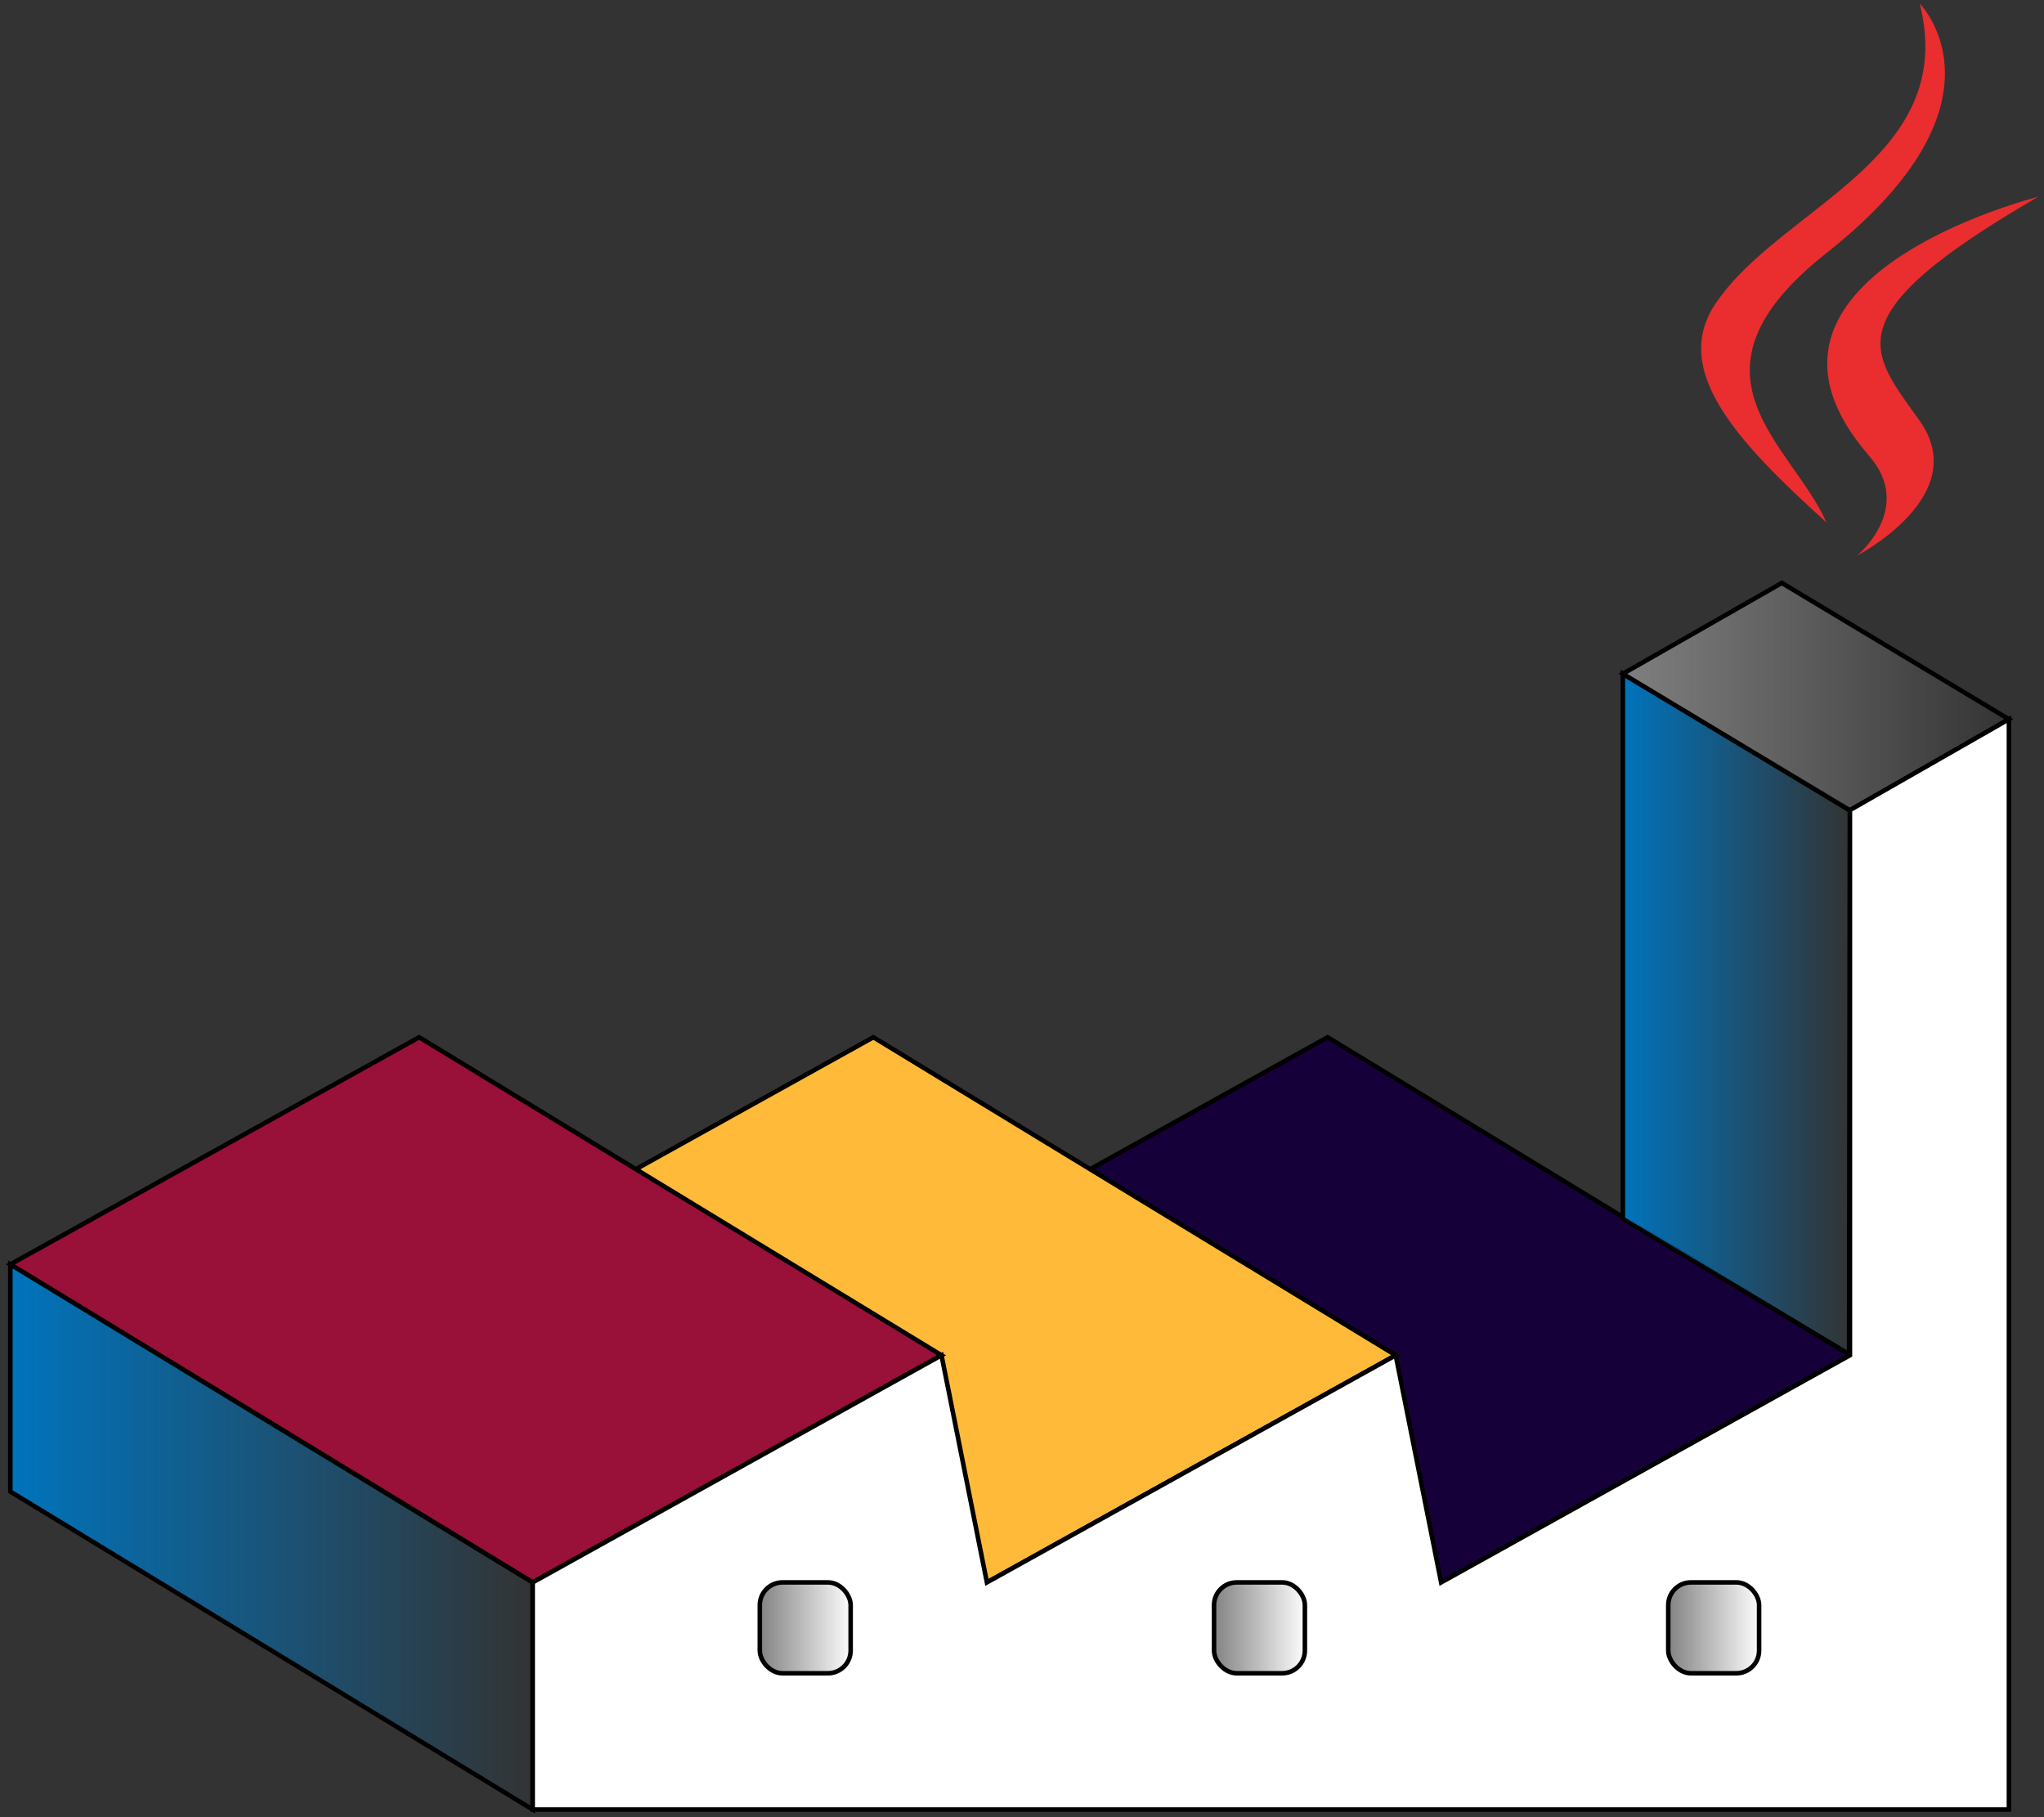 <?xml version="1.0" encoding="UTF-8" standalone="no"?>
<svg
   viewBox="206 266 450 400"
   version="1.1"
   id="svg22"
   sodipodi:docname="plantuml.svg"
   inkscape:version="1.4 (e7c3feb100, 2024-10-09)"
   width="450"
   height="400"
   xmlns:inkscape="http://www.inkscape.org/namespaces/inkscape"
   xmlns:sodipodi="http://sodipodi.sourceforge.net/DTD/sodipodi-0.dtd"
   xmlns="http://www.w3.org/2000/svg"
   xmlns:svg="http://www.w3.org/2000/svg">
  <rect x="206" y="266" width="450" height="400" fill="#333333" stroke="none"/>
  <sodipodi:namedview
     id="namedview22"
     pagecolor="#ffffff"
     bordercolor="#000000"
     borderopacity="0.25"
     inkscape:showpageshadow="2"
     inkscape:pageopacity="0.0"
     inkscape:pagecheckerboard="0"
     inkscape:deskcolor="#d1d1d1"
     inkscape:zoom="0.66556426"
     inkscape:cx="22.537268"
     inkscape:cy="-48.830747"
     inkscape:window-width="2560"
     inkscape:window-height="1009"
     inkscape:window-x="1080"
     inkscape:window-y="464"
     inkscape:window-maximized="1"
     inkscape:current-layer="svg22" />
  <defs
     id="defs12">
    <linearGradient
       id="c"
       x1="-750.5"
       x2="-729.5"
       y1="319.06"
       y2="319.06"
       gradientTransform="translate(1104.2,304.47)"
       gradientUnits="userSpaceOnUse">
      <stop
         stop-color="gray"
         offset="0"
         id="stop1" />
      <stop
         stop-color="gray"
         stop-opacity="0"
         offset="1"
         id="stop2" />
    </linearGradient>
    <linearGradient
       id="a"
       x1="-621.5"
       x2="-600.5"
       y1="348.3"
       y2="348.3"
       gradientTransform="translate(1075.2,275.22)"
       gradientUnits="userSpaceOnUse">
      <stop
         stop-color="gray"
         offset="0"
         id="stop3" />
      <stop
         stop-color="gray"
         stop-opacity="0"
         offset="1"
         id="stop4" />
    </linearGradient>
    <linearGradient
       id="b"
       x1="-521.5"
       x2="-500.5"
       y1="348.3"
       y2="348.3"
       gradientTransform="translate(1075.2,275.22)"
       gradientUnits="userSpaceOnUse">
      <stop
         stop-color="gray"
         offset="0"
         id="stop5" />
      <stop
         stop-color="gray"
         stop-opacity="0"
         offset="1"
         id="stop6" />
    </linearGradient>
    <linearGradient
       id="e"
       x1="-560.5"
       x2="-474.5"
       y1="114.1"
       y2="114.1"
       gradientTransform="translate(1104.2,304.47)"
       gradientUnits="userSpaceOnUse">
      <stop
         stop-color="gray"
         offset="0"
         id="stop7" />
      <stop
         stop-color="gray"
         stop-opacity="0"
         offset="1"
         id="stop8" />
    </linearGradient>
    <linearGradient
       id="d"
       x1="188.68"
       x2="304.68"
       y1="603.53"
       y2="603.53"
       gradientUnits="userSpaceOnUse">
      <stop
         stop-color="#0074bd"
         offset="0"
         id="stop9" />
      <stop
         stop-color="#0074bd"
         stop-opacity="0"
         offset="1"
         id="stop10" />
    </linearGradient>
    <linearGradient
       id="f"
       x1="543.68"
       x2="594.68"
       y1="488.42"
       y2="488.42"
       gradientUnits="userSpaceOnUse">
      <stop
         stop-color="#0074bd"
         offset="0"
         id="stop11" />
      <stop
         stop-color="#0074bd"
         stop-opacity="0"
         offset="1"
         id="stop12" />
    </linearGradient>
  </defs>
  <g
     id="g22"
     transform="translate(19.096,0.79)">
    <path
       d="m 479.18,493.53 115,70 -90,50 -115,-70 z"
       fill="#16003a"
       stroke="#000000"
       id="path12" />
    <path
       d="m 379.18,493.53 115,70 -90,50 -115,-70 z"
       fill="#ffba39"
       stroke="#000000"
       id="path13" />
    <path
       d="m 279.18,493.53 115,70 -90,50 -115,-70 z"
       fill="#991039"
       stroke="#000000"
       id="path14" />
    <path
       d="m 594,563.3 -49.822,-29.778 v -120 l 50,30 -0.178,119.78 z"
       fill="url(#f)"
       stroke="#000000"
       id="path15"
       style="fill:url(#f)" />
    <path
       d="m 594.18,443.63 35,-20.1 -50,-30 -35,20 z"
       fill="url(#e)"
       stroke="#000000"
       id="path16"
       style="fill:url(#e)" />
    <path
       d="m 189.18,543.53 115,70 v 50 l -115,-70 z"
       fill="url(#d)"
       stroke="#000000"
       id="path17"
       style="fill:url(#d)" />
    <path
       d="m 304.18,663.53 v -50 l 90,-50 10,50 90,-50 10,50 90,-50 v -120 l 35,-20 v 240 z"
       fill="#ffffff"
       stroke="#000000"
       id="path18" />
    <path
       d="m 598.39,365.54 c 10.048,11.566 -2.634,21.965 -2.634,21.965 0,0 25.497,-13.16 13.79,-29.648 -10.938,-15.369 -19.324,-23.003 26.076,-49.333 0,0 -71.267,17.795 -37.232,57.016 z"
       clip-rule="evenodd"
       fill="#ea2d2e"
       fill-rule="evenodd"
       id="path19" />
    <path
       d="m 609.54,266 c 0,0 21.628,21.64 -20.52,54.906 -33.798,26.696 -7.705,41.912 -0.011,59.305 -19.73,-17.8 -34.203,-33.472 -24.496,-48.056 C 578.768,310.75 618.264,300.369 609.54,266 Z"
       clip-rule="evenodd"
       fill="#ea2d2e"
       fill-rule="evenodd"
       id="path20" />
    <rect
       x="354.18"
       y="613.53"
       width="20"
       height="20"
       ry="5"
       fill="url(#c)"
       stroke="#000000"
       id="rect20"
       style="fill:url(#c)" />
    <rect
       x="554.18"
       y="613.53"
       width="20"
       height="20"
       ry="5"
       fill="url(#b)"
       stroke="#000000"
       id="rect21"
       style="fill:url(#b)" />
    <rect
       x="454.18"
       y="613.53"
       width="20"
       height="20"
       ry="5"
       fill="url(#a)"
       stroke="#000000"
       id="rect22"
       style="fill:url(#a)" />
  </g>
</svg>

